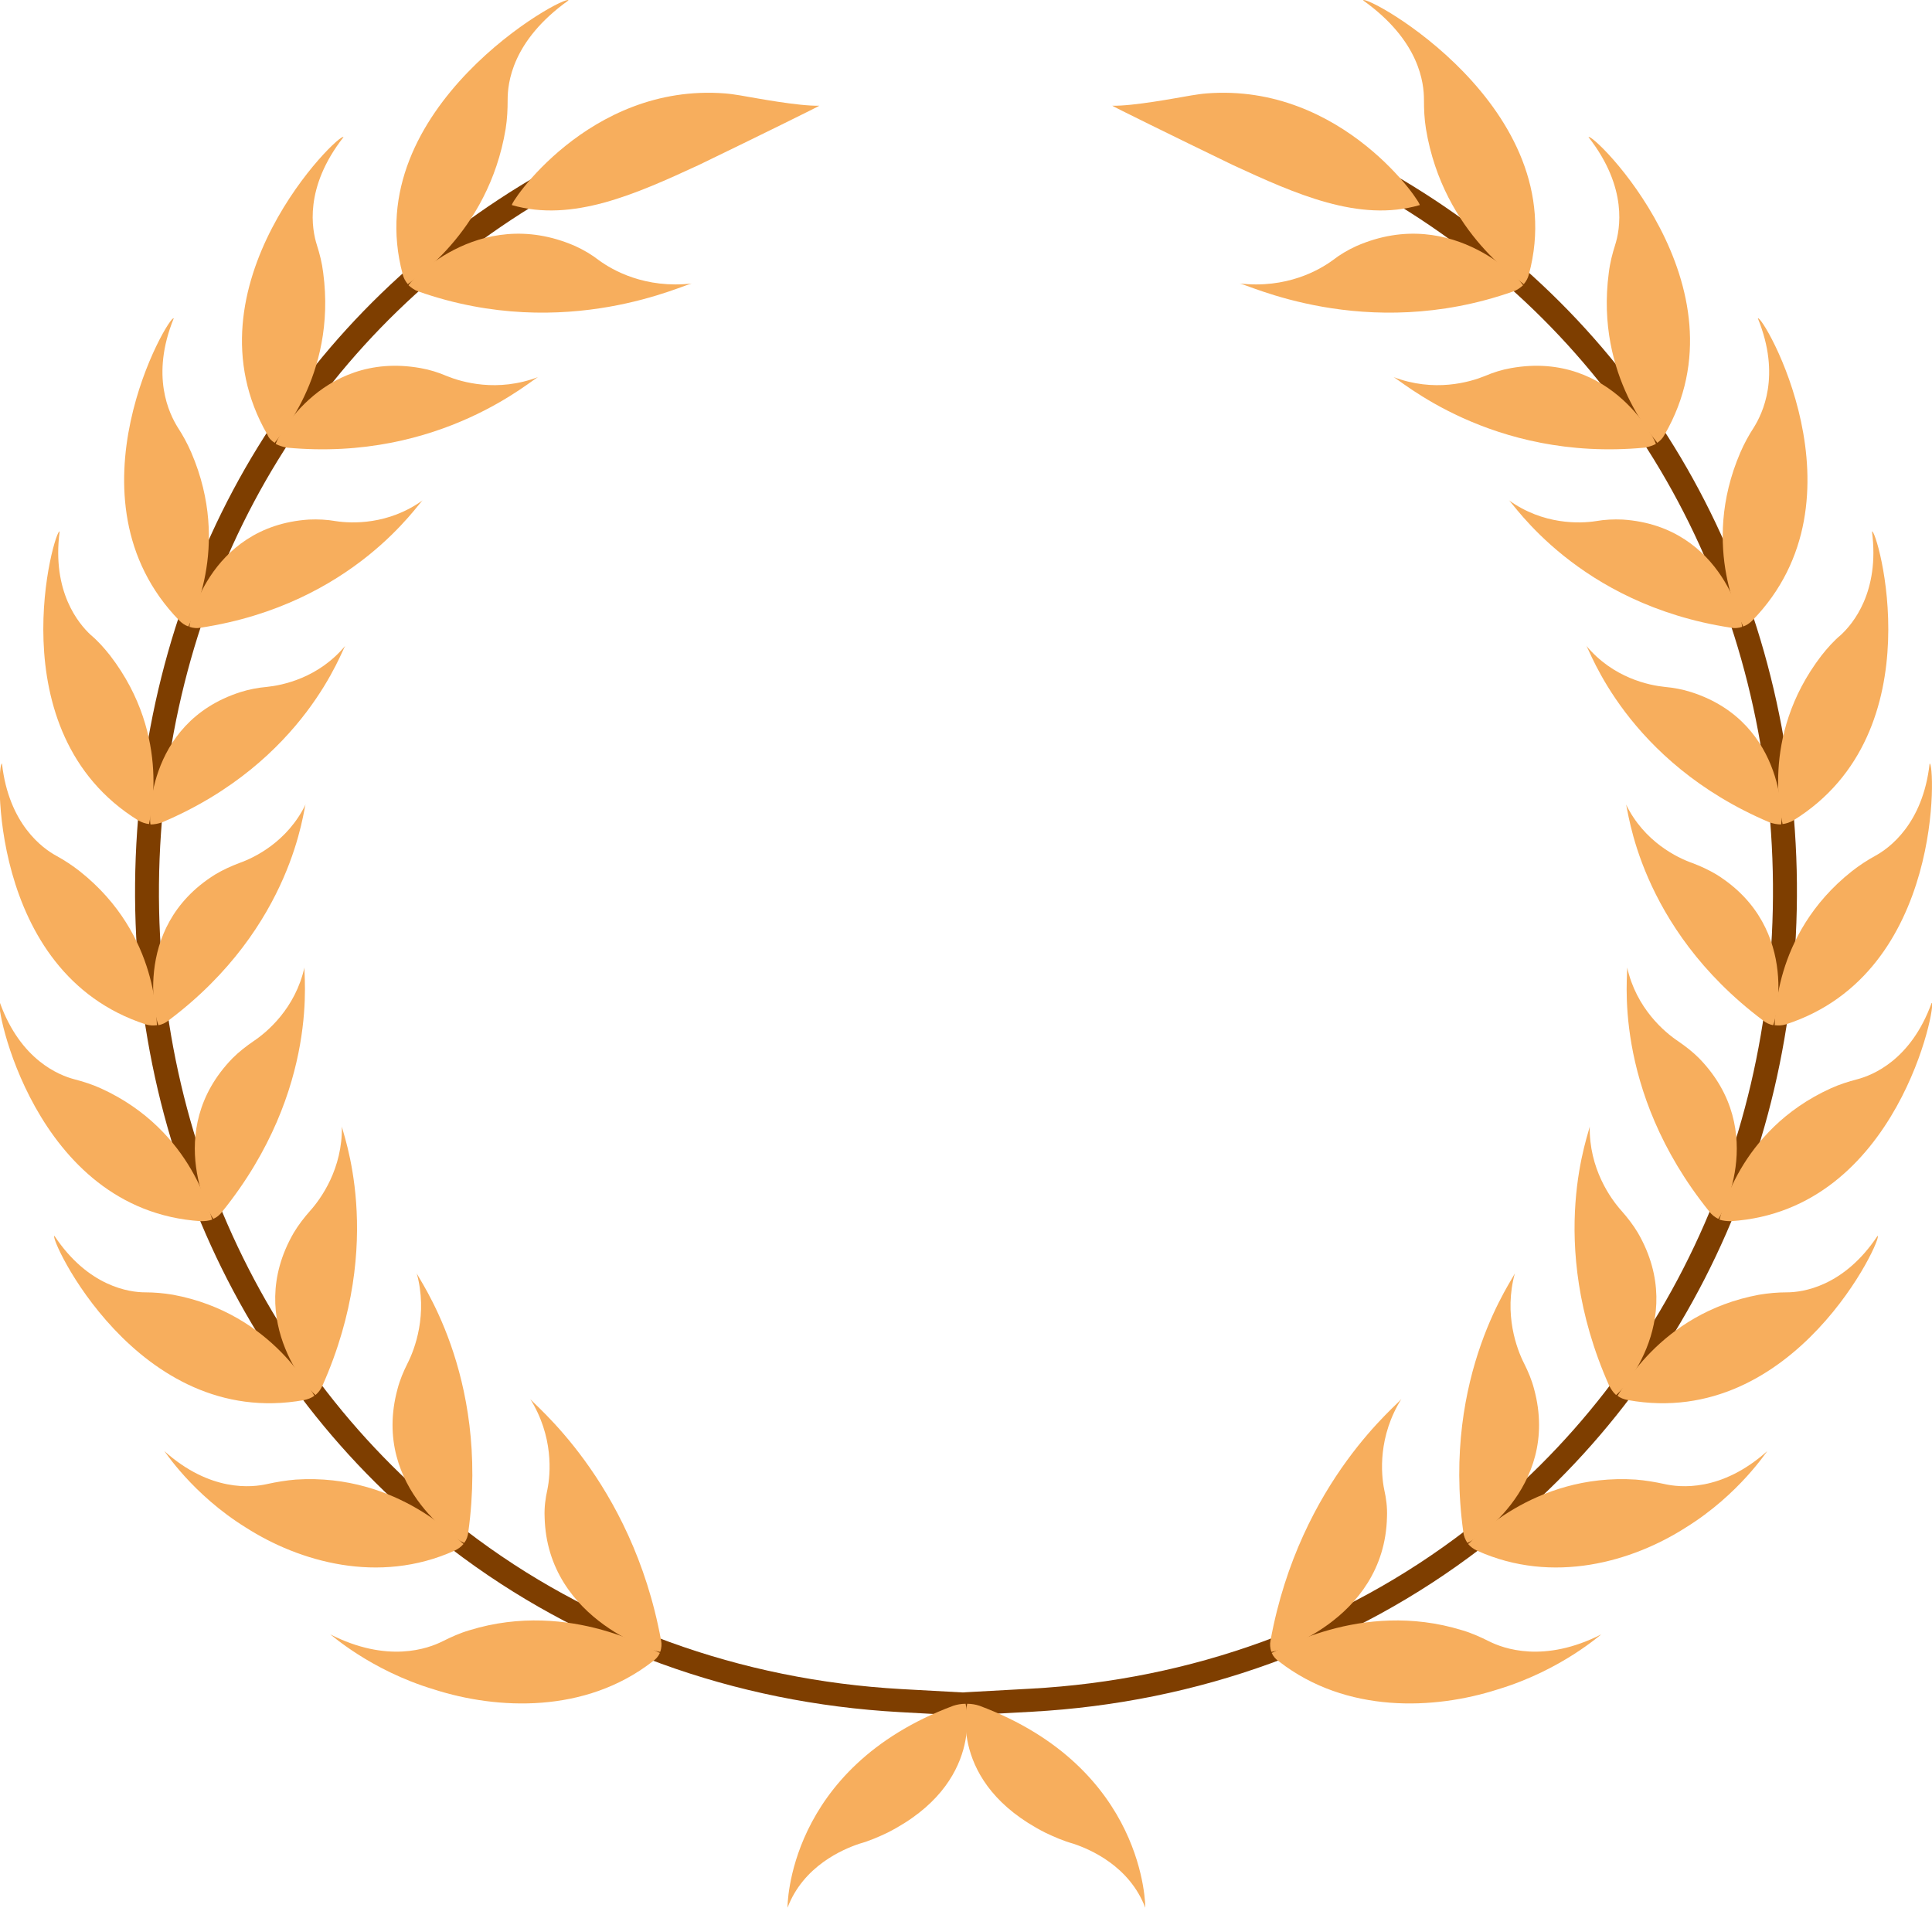 <?xml version="1.0" encoding="utf-8"?>
<!-- Generator: Adobe Illustrator 24.1.2, SVG Export Plug-In . SVG Version: 6.00 Build 0)  -->
<svg version="1.1" id="Layer_1" xmlns="http://www.w3.org/2000/svg" xmlns:xlink="http://www.w3.org/1999/xlink" x="0px" y="0px"
	 viewBox="0 0 486 480" style="enable-background:new 0 0 486 480;" xml:space="preserve">
<style type="text/css">
	.st0{fill:#7E3E00;}
	.st1{fill:#F7AE5D;}
</style>
<g>
	<path class="st0" d="M243,431.6c-0.1,0-0.1,0-0.2,0l-16.4-0.9c-41.8-2.3-80.8-16.5-112.9-41.1c-54.4-41.7-83.9-109.2-79-180.6
		c4.9-70.9,42-131.2,101.8-165.5c1.4-0.8,3.3-0.3,4.1,1.1c0.8,1.4,0.4,3.2-1.1,4.1c-58,33.3-94.1,91.9-98.8,160.8
		c-4.8,69.3,23.9,134.9,76.7,175.5c31.1,23.9,68.9,37.6,109.5,39.9l16.4,0.9c1.7,0.1,2.9,1.5,2.9,3.1
		C245.9,430.3,244.6,431.6,243,431.6z"/>
	<path class="st1" d="M102.8,71.8c-0.7,0.1,17.2-20.7,41.9-9.9c2.2,1,4.2,2.2,6,3.6c3.3,2.4,11.5,7.2,23.5,5.8
		c-1.4-0.2-31.6,15.2-69,2C104.3,73,103.5,72.4,102.8,71.8L102.8,71.8z"/>
	<path class="st1" d="M102.6,71.5c0.2-0.5,20.2-12.4,24.6-39.1c0.4-2.5,0.5-4.9,0.5-7.3c0-4.1,1-14.8,15.3-25
		c-0.5-1.8-53,26.9-41.7,68.9C101.5,69.9,102,70.8,102.6,71.5L102.6,71.5z"/>
	<path class="st1" d="M69.4,111.7c-0.6,0.3,10.6-23.7,36.4-19.1c2.3,0.4,4.5,1.1,6.6,2c3.7,1.5,12.7,4.2,23.1,0.2
		c-1.2,0.1-24.4,21.5-63.4,17.8C71.1,112.4,70.2,112.1,69.4,111.7L69.4,111.7z"/>
	<path class="st1" d="M69.1,111.4c0.1-0.5,15.7-16.5,12.2-42.8c-0.3-2.5-0.9-4.8-1.6-7c-1.2-3.8-3.3-14.3,6.7-27.1
		c-0.7-1.6-40.8,37.5-19.1,74.9C67.6,110.2,68.3,110.9,69.1,111.4L69.1,111.4z"/>
	<path class="st1" d="M47.7,157.7c-0.5,0.4,4.3-25.3,30-27c2.3-0.1,4.5,0,6.8,0.4c3.9,0.6,13.2,1,21.9-5.3
		c-1,0.4-17.2,26.2-55.9,32.1C49.6,158.1,48.6,158,47.7,157.7L47.7,157.7z"/>
	<path class="st1" d="M47.4,157.6c0-0.5,11.1-19.7,0.7-43.8c-1-2.3-2.1-4.3-3.4-6.3c-2.1-3.4-6.9-12.9-1-27.4
		c-0.9-1.5-28.5,45.3,1.4,76C45.7,156.7,46.5,157.3,47.4,157.6L47.4,157.6z"/>
	<path class="st1" d="M37.9,207.4c-0.4,0.5-1.8-25.5,22.6-33.3c2.2-0.7,4.4-1.1,6.6-1.3c3.9-0.4,13-2.2,19.8-10.4
		c-0.8,0.6-10,29.2-46.2,44.5C39.8,207.2,38.8,207.4,37.9,207.4L37.9,207.4z"/>
	<path class="st1" d="M37.5,207.3c-0.1-0.5,6.1-21.7-9.8-42.4c-1.5-1.9-3.1-3.7-4.9-5.2c-2.9-2.7-9.8-10.7-7.8-26
		c-1.1-1.2-16.3,50.4,19.8,72.7C35.7,206.9,36.6,207.2,37.5,207.3L37.5,207.3z"/>
	<path class="st1" d="M39.9,257.9c-0.2,0.6-7.6-24.3,14.2-37.9c2-1.2,4-2.1,6.1-2.9c3.7-1.3,12.1-5.3,16.7-14.8
		c-0.6,0.8-2.9,30.7-34.5,54.4C41.7,257.3,40.8,257.7,39.9,257.9L39.9,257.9z"/>
	<path class="st1" d="M39.5,257.9c-0.3-0.5,0.9-22.6-19.4-38.7c-1.9-1.5-3.9-2.8-5.9-3.9c-3.5-1.9-12-8-13.7-23.2
		c-1.3-1-4,52.6,36.2,65.6C37.6,258,38.6,258,39.5,257.9L39.5,257.9z"/>
	<path class="st1" d="M53.7,306.6c-0.1,0.6-13.2-21.9,4.8-40.4c1.6-1.6,3.4-3,5.3-4.3c3.3-2.2,10.5-8.2,12.8-18.6
		c-0.4,0.9,4.3,30.5-20.7,61.5C55.3,305.6,54.6,306.2,53.7,306.6L53.7,306.6z"/>
	<path class="st1" d="M53.4,306.8c-0.4-0.4-4.5-22.3-28-33c-2.2-1-4.4-1.7-6.7-2.3c-3.8-1-13.5-4.8-18.7-19.2
		c-1.5-0.7,8.3,52.2,50.5,54.9C51.6,307.2,52.5,307.1,53.4,306.8L53.4,306.8z"/>
	<path class="st1" d="M79.4,350.9c0,0.6-18.6-18.2-5.5-40.8c1.2-2,2.6-3.8,4.1-5.5c2.7-3,8.2-10.6,8-21.3
		c-0.2,0.9,11.4,28.7-4.9,65.3C80.7,349.5,80.1,350.3,79.4,350.9L79.4,350.9z"/>
	<path class="st1" d="M79.1,351.1c-0.5-0.3-10.2-20.7-35.6-25.4c-2.4-0.4-4.7-0.6-7-0.6c-3.9,0-14.3-1.4-22.8-14.2
		c-1.7-0.3,20.6,48.9,62.8,41.3C77.4,352,78.3,351.7,79.1,351.1L79.1,351.1z"/>
	<path class="st1" d="M116.8,388.1c0.1,0.6-23.7-13.3-16.8-38.7c0.6-2.3,1.5-4.4,2.5-6.4c1.8-3.5,5.2-12.4,2.3-22.8
		c0,1,18.5,25.3,13,65.2C117.7,386.4,117.4,387.3,116.8,388.1L116.8,388.1z"/>
	<path class="st1" d="M116.6,388.4c-0.6-0.2-16.1-17.9-42.2-16.2c-2.4,0.2-4.8,0.6-7.1,1.1c-3.9,0.9-14.4,2.1-26-8.3
		c0-0.2,7,10.9,20.6,19.3c13.3,8.5,33.3,14.4,52.4,5.8C115.2,389.7,116,389.1,116.6,388.4L116.6,388.4z"/>
	<path class="st1" d="M166.1,415.5c0.3,0.6-28.5-7.4-29.1-33.9c-0.1-2.4,0.2-4.7,0.7-6.9c0.8-3.9,1.6-13.4-4.4-22.9
		c0.2,1,25.6,20.4,33,60.9C166.5,413.6,166.4,414.6,166.1,415.5L166.1,415.5z"/>
	<path class="st1" d="M166,415.8c-0.7,0-22.3-13.6-47.9-5.7c-2.4,0.7-4.6,1.7-6.8,2.8c-3.6,1.8-13.8,5.6-28.3-1.8
		c0-0.2,9.9,9,26.2,13.9c15.9,5.1,38,6.1,54.9-7C165,417.4,165.6,416.7,166,415.8L166,415.8z"/>
	<path class="st1" d="M128.8,51.6c-1.1,0.4,19.1-30.8,53.6-28.1c1.3,0.1,2.5,0.3,3.8,0.5c4.1,0.7,14.6,2.7,19.9,2.6
		c0,0.1-15,7.5-30.3,14.9C160,48.8,144,56,128.8,51.6z"/>
</g>
<path class="st0" d="M243,431.6c-1.6,0-2.9-1.2-3-2.8c-0.1-1.6,1.2-3,2.9-3.1l16.4-0.9c40.5-2.2,78.4-16,109.5-39.9
	c52.8-40.5,81.4-106.1,76.7-175.5c-4.7-68.9-40.8-127.5-98.8-160.8c-1.4-0.8-1.9-2.6-1.1-4.1c0.8-1.4,2.7-1.9,4.1-1.1
	c59.8,34.3,96.9,94.6,101.8,165.5c4.9,71.3-24.6,138.8-79,180.6c-32.1,24.6-71.1,38.8-112.9,41.1l-16.4,0.9
	C243.1,431.6,243,431.6,243,431.6z"/>
<path class="st1" d="M383.1,71.8c0.7,0.1-17.2-20.7-41.9-9.9c-2.2,1-4.2,2.2-6,3.6c-3.3,2.4-11.5,7.2-23.5,5.8
	c1.4-0.2,31.6,15.2,69,2C381.6,73,382.4,72.4,383.1,71.8L383.1,71.8z"/>
<path class="st1" d="M383.3,71.5c-0.2-0.5-20.2-12.4-24.6-39.1c-0.4-2.5-0.5-4.9-0.5-7.3c0-4.1-1-14.8-15.3-25
	c0.5-1.8,53,26.9,41.7,68.9C384.4,69.9,383.9,70.8,383.3,71.5L383.3,71.5z"/>
<path class="st1" d="M416.5,111.7c0.6,0.3-10.6-23.7-36.4-19.1c-2.3,0.4-4.5,1.1-6.6,2c-3.7,1.5-12.7,4.2-23.1,0.2
	c1.2,0.1,24.4,21.5,63.4,17.8C414.8,112.4,415.7,112.1,416.5,111.7L416.5,111.7z"/>
<path class="st1" d="M416.9,111.4c-0.1-0.5-15.7-16.5-12.2-42.8c0.3-2.5,0.9-4.8,1.6-7c1.2-3.8,3.3-14.3-6.7-27.1
	c0.7-1.6,40.8,37.5,19.1,74.9C418.3,110.2,417.6,110.9,416.9,111.4L416.9,111.4z"/>
<path class="st1" d="M438.2,157.7c0.5,0.4-4.3-25.3-30-27c-2.3-0.1-4.5,0-6.8,0.4c-3.9,0.6-13.2,1-21.9-5.3
	c1,0.4,17.2,26.2,55.9,32.1C436.3,158.1,437.3,158,438.2,157.7L438.2,157.7z"/>
<path class="st1" d="M438.5,157.6c0-0.5-11.1-19.7-0.7-43.8c1-2.3,2.1-4.3,3.4-6.3c2.1-3.4,6.9-12.9,1-27.4
	c0.9-1.5,28.5,45.3-1.4,76C440.2,156.7,439.4,157.3,438.5,157.6L438.5,157.6z"/>
<path class="st1" d="M448,207.4c0.4,0.5,1.8-25.5-22.6-33.3c-2.2-0.7-4.4-1.1-6.6-1.3c-3.9-0.4-13-2.2-19.8-10.4
	c0.8,0.6,10,29.2,46.2,44.5C446.1,207.2,447.1,207.4,448,207.4L448,207.4z"/>
<path class="st1" d="M448.4,207.3c0.1-0.5-6.1-21.7,9.8-42.4c1.5-1.9,3.1-3.7,4.9-5.2c2.9-2.7,9.8-10.7,7.8-26
	c1.1-1.2,16.3,50.4-19.8,72.7C450.2,206.9,449.3,207.2,448.4,207.3L448.4,207.3z"/>
<path class="st1" d="M446,257.9c0.2,0.6,7.6-24.3-14.2-37.9c-2-1.2-4-2.1-6.1-2.9c-3.7-1.3-12.1-5.3-16.7-14.8
	c0.6,0.8,2.9,30.7,34.5,54.4C444.2,257.3,445.1,257.7,446,257.9L446,257.9z"/>
<path class="st1" d="M446.4,257.9c0.3-0.5-0.9-22.6,19.4-38.7c1.9-1.5,3.9-2.8,5.9-3.9c3.5-1.9,12-8,13.7-23.2
	c1.3-1,4,52.6-36.2,65.6C448.3,258,447.3,258,446.4,257.9L446.4,257.9z"/>
<path class="st1" d="M432.2,306.6c0.1,0.6,13.2-21.9-4.8-40.4c-1.6-1.6-3.4-3-5.3-4.3c-3.3-2.2-10.5-8.2-12.8-18.6
	c0.4,0.9-4.3,30.5,20.7,61.5C430.6,305.6,431.4,306.2,432.2,306.6L432.2,306.6z"/>
<path class="st1" d="M432.5,306.8c0.4-0.4,4.5-22.3,28-33c2.2-1,4.4-1.7,6.7-2.3c3.8-1,13.5-4.8,18.7-19.2
	c1.5-0.7-8.3,52.2-50.5,54.9C434.4,307.2,433.4,307.1,432.5,306.8L432.5,306.8z"/>
<path class="st1" d="M406.5,350.9c0,0.6,18.6-18.2,5.5-40.8c-1.2-2-2.6-3.8-4.1-5.5c-2.7-3-8.2-10.6-8-21.3
	c0.2,0.9-11.4,28.7,4.9,65.3C405.3,349.5,405.8,350.3,406.5,350.9L406.5,350.9z"/>
<path class="st1" d="M406.9,351.1c0.5-0.3,10.2-20.7,35.6-25.4c2.4-0.4,4.7-0.6,7-0.6c3.9,0,14.3-1.4,22.8-14.2
	c1.7-0.3-20.6,48.9-62.8,41.3C408.5,352,407.6,351.7,406.9,351.1L406.9,351.1z"/>
<path class="st1" d="M369.1,388.1c-0.1,0.6,23.7-13.3,16.8-38.7c-0.6-2.3-1.5-4.4-2.5-6.4c-1.8-3.5-5.2-12.4-2.3-22.8
	c0,1-18.5,25.3-13,65.2C368.2,386.4,368.6,387.3,369.1,388.1L369.1,388.1z"/>
<path class="st1" d="M369.3,388.4c0.6-0.2,16.1-17.9,42.2-16.2c2.4,0.2,4.8,0.6,7.1,1.1c3.9,0.9,14.4,2.1,26-8.3
	c0-0.2-7,10.9-20.6,19.3c-13.3,8.5-33.3,14.4-52.4,5.8C370.7,389.7,369.9,389.1,369.3,388.4L369.3,388.4z"/>
<path class="st1" d="M319.8,415.5c-0.3,0.6,28.5-7.4,29.1-33.9c0.1-2.4-0.2-4.7-0.7-6.9c-0.8-3.9-1.6-13.4,4.4-22.9
	c-0.2,1-25.6,20.4-33,60.9C319.4,413.6,319.5,414.6,319.8,415.5L319.8,415.5z"/>
<path class="st1" d="M319.9,415.8c0.7,0,22.3-13.6,47.9-5.7c2.4,0.7,4.6,1.7,6.8,2.8c3.6,1.8,13.8,5.6,28.3-1.8
	c0-0.2-9.9,9-26.2,13.9c-15.9,5.1-38,6.1-54.9-7C320.9,417.4,320.3,416.7,319.9,415.8L319.9,415.8z"/>
<path class="st1" d="M357.1,51.6c1.1,0.4-19.1-30.8-53.6-28.1c-1.3,0.1-2.5,0.3-3.8,0.5c-4.1,0.7-14.6,2.7-19.9,2.6
	c0,0.1,15,7.5,30.3,14.9C325.9,48.8,341.9,56,357.1,51.6z"/>
<g>
	<path class="st1" d="M242.9,428.6c0,0,5,19.9-19.6,32.4c-2.3,1.1-4.6,2.1-7.1,2.8c-4.2,1.4-14.1,5.6-18.1,16.1
		c0,0-0.3-35.1,41.7-50.8C240.7,428.8,241.8,428.6,242.9,428.6L242.9,428.6z"/>
	<path class="st1" d="M243.3,428.6c0,0-5,19.9,19.6,32.4c2.3,1.1,4.6,2.1,7.1,2.8c4.2,1.4,14.1,5.6,18.1,16.1
		c0,0,0.3-35.1-41.7-50.8C245.5,428.8,244.4,428.6,243.3,428.6L243.3,428.6z"/>
</g>
</svg>
